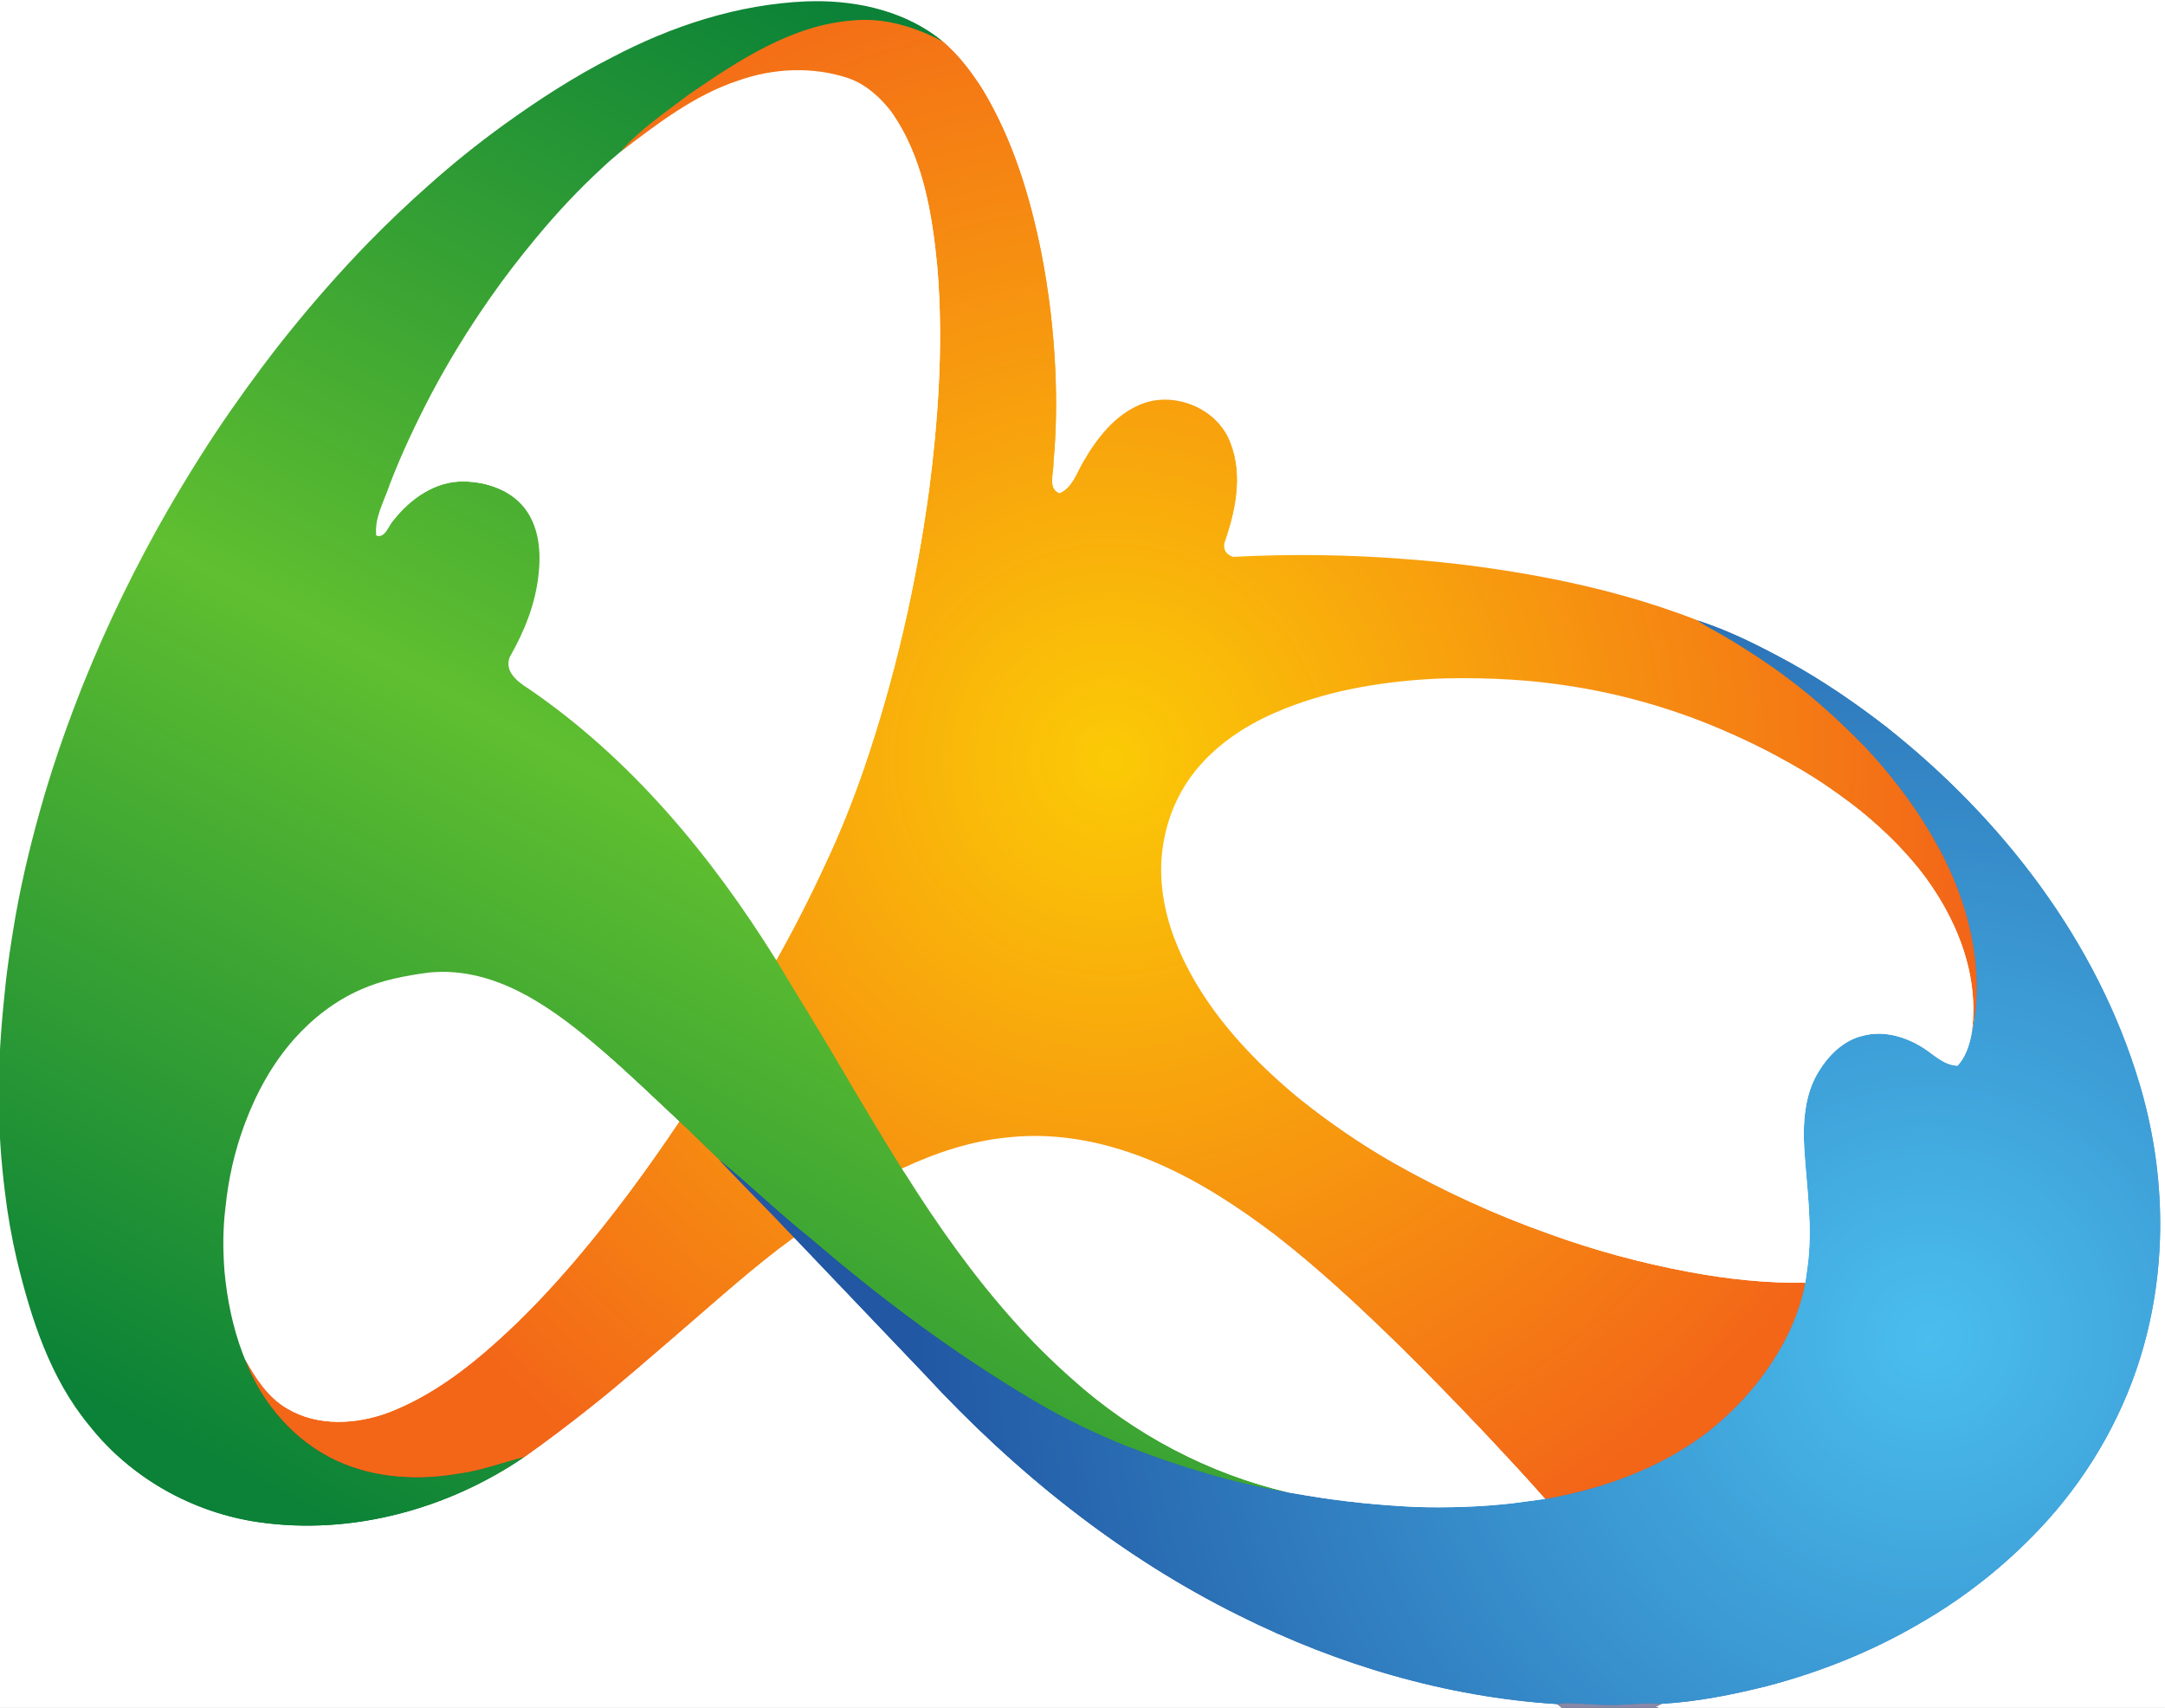 <?xml version="1.0" encoding="utf-8"?>
<!-- Generator: Adobe Illustrator 16.0.0, SVG Export Plug-In . SVG Version: 6.00 Build 0)  -->
<!DOCTYPE svg PUBLIC "-//W3C//DTD SVG 1.1//EN" "http://www.w3.org/Graphics/SVG/1.1/DTD/svg11.dtd">
<svg version="1.1"
	 id="svg8288" sodipodi:docname="big_button.svg" inkscape:version="0.91 r13725" xmlns:dc="http://purl.org/dc/elements/1.1/" xmlns:cc="http://creativecommons.org/ns#" xmlns:rdf="http://www.w3.org/1999/02/22-rdf-syntax-ns#" xmlns:svg="http://www.w3.org/2000/svg" xmlns:sodipodi="http://sodipodi.sourceforge.net/DTD/sodipodi-0.dtd" xmlns:inkscape="http://www.inkscape.org/namespaces/inkscape"
	 xmlns="http://www.w3.org/2000/svg" xmlns:xlink="http://www.w3.org/1999/xlink" x="0px" y="0px" width="606px" height="478px"
	 viewBox="0 0 606 478" enable-background="new 0 0 606 478" xml:space="preserve">
<rect x="0" y="0" width="606" height="478" fill="#333333" stroke="none"/>
<sodipodi:namedview  id="namedview8418" inkscape:current-layer="layer1" inkscape:window-y="-8" inkscape:window-x="-8" inkscape:window-height="706" inkscape:window-width="1360" inkscape:pageshadow="2" inkscape:pageopacity="0" bordercolor="#666666" showgrid="false" pagecolor="#ffffff" guidetolerance="10" inkscape:cy="232.7523" gridtolerance="10" inkscape:cx="292.74798" objecttolerance="10" borderopacity="1" inkscape:zoom="0.78995816" inkscape:window-maximized="1">
	</sodipodi:namedview>
<path id="path8290" fill="#FFFFFF" d="M0,0h606v478H463.71l1.85-0.91c9.87-0.56,19.62-2.52,29.2-4.89
	c14.96-3.92,29.471-9.67,42.83-17.5c13.34-7.63,25.46-17.4,35.78-28.79c12.59-13.98,22.03-30.82,27.07-48.95
	c6.71-23.92,5.93-49.7-1.19-73.44c-11.89-39.91-38.54-74.29-70.94-99.89c-8.54-6.61-17.47-12.73-26.909-17.98
	c-8.37-4.55-16.91-8.94-26.021-11.82c-13.37-5.22-27.27-8.98-41.34-11.73c-6.58-1.29-13.19-2.35-19.83-3.26
	c-6.8-0.92-13.63-1.61-20.479-2.12c-16.03-1.26-32.141-1.46-48.2-0.61c-1.811-0.52-2.79-1.9-2.48-3.8
	c3.13-8.88,5.28-18.94,1.75-28.04c-3.56-9.68-15.78-14.79-25.22-10.8c-7.26,3.01-12.24,9.55-16.051,16.17
	c-1.839,3.1-2.989,7.17-6.589,8.68c-3.43-1.2-1.49-5.94-1.68-8.66c0.81-8.51,0.91-17.08,0.54-25.62
	c-0.5-11.04-1.78-22.05-3.91-32.89c-3.15-15.87-7.96-31.65-16.32-45.6c-3.16-5.02-6.79-9.84-11.33-13.7
	c-10.58-8.73-24.78-11.73-38.23-11.2c-19.06,0.81-37.6,6.87-54.4,15.72c-10.54,5.36-20.5,11.83-30.09,18.74
	c-7.32,5.29-14.37,10.95-21.11,16.97c-5.82,5.15-11.46,10.5-16.89,16.06c-7.7,7.92-15,16.21-21.94,24.8
	c-5.76,7.09-11.17,14.46-16.41,21.94c-6.35,9.09-12.22,18.51-17.78,28.1c-8.97,15.58-16.86,31.78-23.58,48.45
	c-4.14,10.38-7.89,20.92-11.05,31.64c-3.25,11.11-6.03,22.36-8.05,33.76c-1.18,6.97-2.29,13.95-2.97,20.99
	c-1.04,9.93-1.79,19.9-1.63,29.89c-0.04,8.8,0.59,17.59,1.69,26.31c0.75,6.33,1.87,12.61,3.31,18.82
	c3.98,16.43,9.3,33.15,20.26,46.37c11.59,14.68,29,24.41,47.48,27.06c25.95,3.73,52.89-3.63,74.41-18.319
	c6.22-4.41,12.31-9.01,18.28-13.761c8.59-6.75,16.74-14.02,25.05-21.1c10.52-9.02,20.79-18.38,32.02-26.529
	c12.15,12.779,24.36,25.51,36.52,38.279c25.22,27.32,54.71,51.04,88.13,67.55c27.681,13.851,58.03,22.82,88.98,24.78l0.99,0.83H0V0z
	"/>
<path id="path8292" fill="#0B8237" d="M171.61,16.37c16.8-8.85,35.34-14.91,54.4-15.72c13.45-0.53,27.65,2.47,38.23,11.2
	c-7.73-4.07-16.41-6.77-25.23-5.86c-17.11,1.32-31.87,11.19-45.64,20.6C186.27,22.87,178.17,21.02,171.61,16.37z"/>
<path id="path8294" fill="#F57B14" d="M193.37,26.59c13.77-9.41,28.53-19.28,45.64-20.6c8.82-0.91,17.5,1.79,25.23,5.86
	c4.54,3.86,8.17,8.68,11.33,13.7c-8.55,2.39-17.66,2.24-25.95,5.68c-3.1-3.94-7-7.42-11.79-9.1c-9.95-3.31-20.93-2.81-30.77,0.68
	c-12.39,4.08-22.8,12.2-33.05,19.99C179.52,36.41,186.7,31.69,193.37,26.59z"/>
<path id="path8296" fill="#198C36" d="M141.52,35.11c9.59-6.91,19.55-13.38,30.09-18.74c6.56,4.65,14.66,6.5,21.76,10.22
	c-6.67,5.1-13.85,9.82-19.36,16.21c-1.7,1.43-3.42,2.86-5.02,4.41c-6.04-1.63-11.52-4.74-17.33-7.01
	C148.2,38.69,144.48,37.57,141.52,35.11z"/>
<path id="path8298" fill="#FFFFFF" d="M207.06,22.81c9.84-3.49,20.82-3.99,30.77-0.68c4.79,1.68,8.69,5.16,11.79,9.1
	c9.11,12.68,11.68,28.65,13.15,43.83c0.94,11.27,0.96,22.59,0.36,33.88c-0.51,9.52-1.43,19.03-2.68,28.49
	c-3.58,26.47-9.6,52.64-18.24,77.93c-3.08,8.93-6.58,17.73-10.6,26.291c-4.28,9.279-8.91,18.42-13.93,27.33
	c-18.26-29.351-40.89-56.641-69.67-76.21c-2.93-1.86-6.44-4.65-4.94-8.61c4.1-7.14,7.23-14.93,8.08-23.17
	c0.68-6.04,0.19-12.63-3.36-17.76c-3.92-5.69-11.14-8.21-17.81-8.22c-7.87-0.07-14.81,4.91-19.49,10.89c-1.43,1.47-2.2,5-4.77,4.25
	c-0.58-5.01,2.24-9.63,3.75-14.26c3.36-8.76,7.39-17.24,11.74-25.55c4.86-9.17,10.33-18.02,16.27-26.54
	c4.1-5.9,8.51-11.59,13.1-17.11c5.71-6.88,11.82-13.43,18.41-19.48c1.6-1.55,3.32-2.98,5.02-4.41
	C184.26,35.01,194.67,26.89,207.06,22.81z"/>
<path id="path8300" fill="#F68E11" d="M249.62,31.23c8.29-3.44,17.4-3.29,25.95-5.68c8.36,13.95,13.17,29.73,16.32,45.6
	c-4.28,0.93-8.68,0.75-12.99,1.44c-5.38,0.77-10.73,1.76-16.13,2.47C261.3,59.88,258.73,43.91,249.62,31.23z"/>
<path id="path8302" fill="#259535" d="M120.41,52.08c6.74-6.02,13.79-11.68,21.11-16.97c2.96,2.46,6.68,3.58,10.14,5.09
	c5.81,2.27,11.29,5.38,17.33,7.01c-6.59,6.05-12.7,12.6-18.41,19.48c-3.1-3.49-7.95-4.19-11.96-6.2
	C132.58,57.61,126.05,55.74,120.41,52.08z"/>
<path id="path8304" fill="#2F9C34" d="M103.52,68.14c5.43-5.56,11.07-10.91,16.89-16.06c5.64,3.66,12.17,5.53,18.21,8.41
	c4.01,2.01,8.86,2.71,11.96,6.2c-4.59,5.52-9,11.21-13.1,17.11C126.6,77.67,114.29,74.43,103.52,68.14z"/>
<path id="path8306" fill="#3BA533" d="M81.58,92.94c6.94-8.59,14.24-16.88,21.94-24.8c10.77,6.29,23.08,9.53,33.96,15.66
	c-5.94,8.52-11.41,17.37-16.27,26.54c-7.79-2.83-15.27-6.42-22.93-9.58C92.71,98.18,86.73,96.39,81.58,92.94z"/>
<path id="path8308" fill="#F8A00E" d="M291.89,71.15c2.13,10.84,3.41,21.85,3.91,32.89c-11.08-0.71-22.36,0.66-32.67,4.9
	c0.6-11.29,0.58-22.61-0.36-33.88c5.4-0.71,10.75-1.7,16.13-2.47C283.21,71.9,287.61,72.08,291.89,71.15z"/>
<path id="path8310" fill="#48AE32" d="M65.17,114.88c5.24-7.48,10.65-14.85,16.41-21.94c5.15,3.45,11.13,5.24,16.7,7.82
	c7.66,3.16,15.14,6.75,22.93,9.58c-4.35,8.31-8.38,16.79-11.74,25.55c-1.43-1.03-2.86-2.1-4.48-2.83
	c-11.96-5.06-23.87-10.24-35.92-15.1C67.42,117.44,66.27,116.14,65.17,114.88z"/>
<path id="path8312" fill="#F9AE0B" d="M263.13,108.94c10.31-4.24,21.59-5.61,32.67-4.9c0.37,8.54,0.27,17.11-0.54,25.62
	c-2.05-0.45-4.15-0.89-6.25-0.55c-5.36,0.66-10.78,1.25-15.92,2.98c-4.39,1.34-8.35,3.75-12.64,5.34
	C261.7,127.97,262.62,118.46,263.13,108.94z"/>
<path id="path8314" fill="#F9AE0B" d="M319.58,113.47c9.439-3.99,21.66,1.12,25.22,10.8c3.53,9.1,1.38,19.16-1.75,28.04
	c-8.1-8.01-17.12-15.76-28.2-19.19c-3.75-1.23-7.56-2.29-11.32-3.48C307.34,123.02,312.32,116.48,319.58,113.47z"/>
<path id="path8316" fill="#56B831" d="M47.39,142.98c5.56-9.59,11.43-19.01,17.78-28.1c1.1,1.26,2.25,2.56,3.9,3.08
	c12.05,4.86,23.96,10.04,35.92,15.1c1.62,0.73,3.05,1.8,4.48,2.83c-1.51,4.63-4.33,9.25-3.75,14.26c2.57,0.75,3.34-2.78,4.77-4.25
	c2,1.26,4.04,2.47,6.23,3.38c10.77,4.43,21.32,9.39,32.22,13.51c0.74-0.6,1.48-1.2,2.21-1.8c-0.85,8.24-3.98,16.03-8.08,23.17
	c-20.08-8.73-40.21-17.38-60.42-25.81C70.97,153.07,58.95,148.54,47.39,142.98z"/>
<path id="path8318" fill="#FABD09" d="M273.09,132.09c5.14-1.73,10.56-2.32,15.92-2.98c2.1-0.34,4.2,0.1,6.25,0.55
	c0.19,2.72-1.75,7.46,1.68,8.66c3.6-1.51,4.75-5.58,6.589-8.68c3.761,1.19,7.57,2.25,11.32,3.48c11.08,3.43,20.101,11.18,28.2,19.19
	c-0.31,1.9,0.67,3.28,2.48,3.8c5.42,8.48,9.95,17.81,11.27,27.89c0.51,5.21,0.34,10.46,0.57,15.69
	c-11.36,4.89-21.97,12.9-27.43,24.27c-2.141,4.31-3.46,9-4.131,13.76c-5.979,2.14-11.06,6.261-17.239,7.9
	c-7.22,1.819-14.791,3.319-22.23,1.95c-5.58-1.051-11.23-2.18-16.39-4.601c-7.6-3.95-14.81-9.04-19.86-16.07
	c-3.06-3.57-4.61-8.16-7.88-11.54c8.64-25.29,14.66-51.46,18.24-77.93C264.74,135.84,268.7,133.43,273.09,132.09z"/>
<path id="path8320" fill="#4EB332" d="M110.49,145.9c4.68-5.98,11.62-10.96,19.49-10.89c6.67,0.01,13.89,2.53,17.81,8.22
	c3.55,5.13,4.04,11.72,3.36,17.76c-0.73,0.6-1.47,1.2-2.21,1.8c-10.9-4.12-21.45-9.08-32.22-13.51
	C114.53,148.37,112.49,147.16,110.49,145.9z"/>
<path id="path8322" fill="#60BF30" d="M23.81,191.43c6.72-16.67,14.61-32.87,23.58-48.45c11.56,5.56,23.58,10.09,35.26,15.37
	c20.21,8.43,40.34,17.08,60.42,25.81c-1.5,3.96,2.01,6.75,4.94,8.61c28.78,19.57,51.41,46.86,69.67,76.21
	c1.21,1.97,2.37,3.959,3.57,5.939c-5.66-1.21-10.83-3.84-16.12-6.08c-45.76-19.58-91.45-39.3-137.28-58.7
	C53.13,204,38.63,197.34,23.81,191.43z"/>
<path id="path8324" fill="#F9AA0C" d="M345.53,156.11c16.06-0.85,32.17-0.65,48.2,0.61c3.1,11,5.75,22.15,6.319,33.61
	c-14.569,0.92-29.229,3.5-42.68,9.36c-0.23-5.23-0.061-10.48-0.57-15.69C355.48,173.92,350.95,164.59,345.53,156.11z"/>
<path id="path8326" fill="#F79B0F" d="M393.73,156.72c6.85,0.51,13.68,1.2,20.479,2.12c2.59,10.28,4.6,20.78,4.94,31.4
	c-6.37-0.22-12.74-0.31-19.101,0.09C399.48,178.87,396.83,167.72,393.73,156.72z"/>
<path id="path8328" fill="#F79310" d="M414.21,158.84c6.64,0.91,13.25,1.97,19.83,3.26c-1.64,3.98,0.37,8.06,0.72,12.08
	c0.58,5.82,1.67,11.64,1.21,17.52c-5.58-0.77-11.2-1.21-16.819-1.46C418.81,179.62,416.8,169.12,414.21,158.84z"/>
<path id="path8330" fill="#F58413" d="M434.76,174.18c-0.35-4.02-2.359-8.1-0.72-12.08c14.07,2.75,27.97,6.51,41.34,11.73
	c2.17,1.42,4.44,2.68,6.73,3.91c-0.79,4.78,0.81,9.47,0.819,14.24c0.12,4.11-0.199,8.23-1.14,12.24
	c-14.62-6.22-30.07-10.439-45.82-12.52C436.43,185.82,435.34,180,434.76,174.18z"/>
<path id="path8332" fill="#FBCA06" d="M289.28,167.3c7.28-1.3,14.611,1.93,20.52,5.99c5.16,4.79,9.42,11.42,9.3,18.69
	c0.42,6.51-1.3,13.37-5.56,18.42c-5.01,6.58-13.38,10.14-21.58,9.76c-7.66,0.41-14.77-3.97-19.78-9.45
	c-3.48-4.9-5.74-10.66-6.22-16.67c0.68-5.05,1.58-10.3,4.45-14.63c1.83-2.47,4.13-4.55,6.35-6.67
	C280.18,169.56,284.85,168.33,289.28,167.3z"/>
<path id="path8334" fill="#3993CF" d="M475.38,173.83c9.11,2.88,17.65,7.27,26.021,11.82c-1.811-0.31-3.83-0.58-4.94,1.23
	c-4.68-3.22-9.44-6.3-14.35-9.14C479.82,176.51,477.55,175.25,475.38,173.83z"/>
<path id="path8336" fill="#F47416" d="M482.11,177.74c4.909,2.84,9.67,5.92,14.35,9.14c1.26,0.89,2.53,1.81,3.771,2.75
	c-0.681,7.57,0.67,15.32-1.58,22.72c-5.46-3.02-11.12-5.68-16.86-8.13c0.94-4.01,1.26-8.13,1.14-12.24
	C482.92,187.21,481.32,182.52,482.11,177.74z"/>
<path id="path8338" fill="#3C9BD4" d="M496.46,186.88c1.11-1.81,3.13-1.54,4.94-1.23c9.439,5.25,18.369,11.37,26.909,17.98
	c-2.109,1.74-4.1,3.61-5.96,5.61c-2.859-2.93-5.79-5.8-8.79-8.57c-4.26-3.91-8.68-7.63-13.329-11.04
	C498.99,188.69,497.72,187.77,496.46,186.88z"/>
<path id="path8340" fill="#FFFFFF" d="M357.37,199.69c13.45-5.86,28.11-8.44,42.68-9.36c6.36-0.4,12.73-0.31,19.101-0.09
	c5.619,0.25,11.239,0.69,16.819,1.46c15.75,2.08,31.2,6.3,45.82,12.52c5.74,2.45,11.4,5.11,16.86,8.13
	c4.159,2.23,8.239,4.62,12.159,7.25c4.82,3.28,9.551,6.71,13.91,10.59c4.7,4.07,9.021,8.56,12.931,13.39
	c10.229,12.99,17.319,29.93,14.46,46.67c-0.641,2.99-1.66,5.96-3.78,8.26c-4.18-0.13-6.97-3.47-10.35-5.42
	c-4.74-2.85-10.551-4.43-16.011-2.99c-5.529,1.221-9.79,5.521-12.63,10.221c-3.899,6.43-4.32,14.229-3.92,21.55
	c0.7,10.94,2.44,21.95,0.9,32.89c-0.19,1.5-0.4,3-0.62,4.5c-10.931,0.131-21.88-1.01-32.61-3.039
	c-13.39-2.49-26.57-6.07-39.37-10.73c-14.95-5.311-29.42-11.93-43.22-19.74c-9.22-5.27-17.99-11.279-26.27-17.9
	c-3.931-3.199-7.7-6.59-11.29-10.149c-10.07-9.97-18.87-21.591-23.881-34.95c-2.979-7.95-4.39-16.57-3.25-25.03
	c0.671-4.76,1.99-9.45,4.131-13.76C335.4,212.59,346.01,204.58,357.37,199.69z"/>
<path id="path8342" fill="#F36B17" d="M500.23,189.63c4.649,3.41,9.069,7.13,13.329,11.04c-0.77,4.08-1.569,8.19-1.489,12.37
	c0.08,2.26-0.38,4.48-1.261,6.56c-3.92-2.63-8-5.02-12.159-7.25C500.9,204.95,499.55,197.2,500.23,189.63z"/>
<path id="path8344" fill="#51AE2E" d="M12.76,223.07c3.16-10.72,6.91-21.26,11.05-31.64c14.82,5.91,29.32,12.57,44.04,18.71
	c45.83,19.4,91.52,39.12,137.28,58.7c5.29,2.24,10.46,4.87,16.12,6.08c5.13,8.38,10.24,16.78,15.22,25.27
	c5.34,9.101,10.76,18.16,16.35,27.121c0.31,0.469,0.93,1.42,1.24,1.89c-27.08-11.771-54.37-23.05-81.46-34.771
	c-1.04-0.16-2.07-0.05-3.1,0.32c-13.61-11.77-29.79-24.1-48.87-22.33c1.4-0.25,2.77-0.58,4.15-0.91
	c-28.82-12.33-57.63-24.689-86.5-36.9C29.82,230.67,20.82,227.81,12.76,223.07z"/>
<path id="path8346" fill="#F36219" d="M513.56,200.67c3,2.77,5.931,5.64,8.79,8.57c1.37,1.44,2.71,2.91,4.021,4.41
	c-0.37,5.53-1.36,11-1.65,16.54c-4.359-3.88-9.09-7.31-13.91-10.59c0.881-2.08,1.341-4.3,1.261-6.56
	C511.99,208.86,512.79,204.75,513.56,200.67z"/>
<path id="path8348" fill="#40A6DD" d="M522.35,209.24c1.86-2,3.851-3.87,5.96-5.61c32.4,25.6,59.051,59.979,70.94,99.89
	c-0.65,21.67-13.11,41.711-29.61,55.15c-17.68,14.04-41.399,20.33-63.71,16.49c-1.79-0.18-3.29-1.189-4.71-2.2
	c1.811-3.92,3.261-8.01,4.2-12.22c0.07-0.37,0.21-1.11,0.28-1.48c0.22-1.5,0.43-3,0.62-4.5c12.79,2.84,26.42,1.16,38.38-4.08
	c14.2-6.66,25.87-18.789,31.5-33.49c4.2-9.76,4.29-20.569,3.479-30.979c-2.13-14.61-9.6-28.37-20.97-37.83
	c-4.37-3.33-8.65-7.46-14.31-8.29c-1.131-2.24-2.36-4.42-3.631-6.57c-4.13-7.08-9.079-13.64-14.399-19.87
	C525.06,212.15,523.72,210.68,522.35,209.24z"/>
<path id="path8350" fill="#F2571A" d="M526.37,213.65c5.32,6.23,10.27,12.79,14.399,19.87c-2.119,2.94-1.92,6.75-3.119,10.06
	c-3.91-4.83-8.23-9.32-12.931-13.39C525.01,224.65,526,219.18,526.37,213.65z"/>
<path id="path8352" fill="#F9B30B" d="M242.21,215.36c3.27,3.38,4.82,7.97,7.88,11.54c5.05,7.03,12.26,12.12,19.86,16.07
	c5.16,2.421,10.81,3.55,16.39,4.601c7.44,1.369,15.01-0.131,22.23-1.95c6.18-1.64,11.26-5.761,17.239-7.9
	c-1.14,8.46,0.271,17.08,3.25,25.03c-9.97,3.99-20.18,7.99-31.05,8.35c-6.34,0.051-12.78,0.461-19-1.09
	c-18.65-3.05-35.49-13.89-47.4-28.359C235.63,233.09,239.13,224.29,242.21,215.36z"/>
<path id="path8354" fill="#43A02D" d="M4.71,256.83c2.02-11.4,4.8-22.65,8.05-33.76c8.06,4.74,17.06,7.6,25.52,11.54
	c28.87,12.21,57.68,24.57,86.5,36.9c-1.38,0.33-2.75,0.66-4.15,0.91c-6.58,0.87-13.21,2.08-19.31,4.811
	c-7.14,3.149-13.45,8.039-18.62,13.859c-1.17-0.79-2.32-1.619-3.58-2.25C54.36,278.08,29.43,267.689,4.71,256.83z"/>
<path id="path8356" fill="#F14C1C" d="M537.65,243.58c1.199-3.311,1-7.12,3.119-10.06c1.271,2.15,2.5,4.33,3.631,6.57
	c7.739,15.311,11.699,33.19,7.71,50.16C554.97,273.51,547.88,256.57,537.65,243.58z"/>
<path id="path8358" fill="#44B0E4" d="M544.4,240.09c5.659,0.83,9.939,4.96,14.31,8.29c11.37,9.46,18.84,23.22,20.97,37.83
	c0.811,10.41,0.721,21.22-3.479,30.979c-5.63,14.701-17.3,26.83-31.5,33.49c-11.96,5.24-25.59,6.92-38.38,4.08
	c1.54-10.939-0.2-21.949-0.9-32.89c7.45,3.21,16.21,4.8,23.9,1.42c9.52-3.38,17.22-11.761,19.29-21.7c0.21-1.04-0.16-2.07-0.28-3.08
	c2.12-2.3,3.14-5.27,3.78-8.26C556.1,273.28,552.14,255.4,544.4,240.09z"/>
<path id="path8360" fill="#F8A30D" d="M217.68,268.98c5.02-8.91,9.65-18.051,13.93-27.33c11.91,14.47,28.75,25.31,47.4,28.359
	c6.22,1.551,12.66,1.141,19,1.09c10.87-0.359,21.08-4.359,31.05-8.35c5.011,13.359,13.811,24.98,23.881,34.95
	c-4.95,1.92-9.48,4.75-14.36,6.819c-12.39,5.33-25.8,7.891-39.2,8.851c-6.49,1.43-12.97-0.37-19.46-0.591
	c-8.14-0.469-16.02-2.77-23.83-4.949c-6.79-1.891-12.94-5.46-19.62-7.641c-4.98-8.489-10.09-16.89-15.22-25.27
	C220.05,272.939,218.89,270.95,217.68,268.98z"/>
<path id="path8362" fill="#35922C" d="M1.74,277.82c0.68-7.04,1.79-14.021,2.97-20.99c24.72,10.859,49.65,21.25,74.41,32.01
	c1.26,0.631,2.41,1.46,3.58,2.25c-6.16,6.96-10.66,15.23-13.87,23.91c-2.17-2.83-5.77-3.561-8.85-4.939
	c-18.47-7.86-36.89-15.871-55.36-23.73C1.06,285.17,2.35,280.66,1.74,277.82z"/>
<path id="path8364" fill="#FFFFFF" d="M101.32,277.23c6.1-2.73,12.73-3.94,19.31-4.811c19.08-1.77,35.26,10.561,48.87,22.33
	c7.22,6.23,14.06,12.88,21.03,19.38c-8.92,13.32-18.42,26.25-28.81,38.47c-6.85,8.03-14.08,15.771-21.95,22.84
	c-9.01,8.16-18.97,15.601-30.38,20.041c-9.14,3.47-20.1,4.1-28.73-1.061c-5.35-3.1-8.74-8.48-11.69-13.72
	c-0.16-0.4-0.47-1.181-0.63-1.58c-2.8-7.399-4.38-15.21-5.11-23.07c-0.46-5.95-0.47-11.96,0.28-17.88
	c0.79-7.91,2.55-15.72,5.32-23.17c3.21-8.68,7.71-16.95,13.87-23.91C87.87,285.27,94.18,280.38,101.32,277.23z"/>
<path id="path8366" fill="#2A872B" d="M0.11,307.71c-0.16-9.989,0.59-19.96,1.63-29.89c0.61,2.84-0.68,7.35,2.88,8.51
	c18.47,7.859,36.89,15.87,55.36,23.73c3.08,1.379,6.68,2.109,8.85,4.939c-2.77,7.45-4.53,15.26-5.32,23.17
	c-0.33-2.22-0.99-4.59-3.46-5.15C40,324.75,20.29,315.641,0.11,307.71z"/>
<path id="path8368" fill="#4ABEEE" d="M509.34,300.32c2.84-4.7,7.101-9,12.63-10.221c5.46-1.439,11.271,0.141,16.011,2.99
	c3.38,1.95,6.17,5.29,10.35,5.42c0.12,1.01,0.49,2.04,0.28,3.08c-2.07,9.939-9.771,18.32-19.29,21.7
	c-7.69,3.38-16.45,1.79-23.9-1.42C505.02,314.55,505.44,306.75,509.34,300.32z"/>
<path id="path8370" fill="#43A12D" d="M169.5,294.75c1.03-0.37,2.06-0.48,3.1-0.32c27.09,11.721,54.38,23,81.46,34.771
	c9.02,14.329,18.87,28.21,30.19,40.84c-4.16-0.94-7.99-2.83-11.85-4.56c-9.8-4.15-19.56-8.42-29.38-12.541
	c-5.06-2.049-9.86-4.89-15.33-5.739c-8.98-7.101-17.18-15.15-26.04-22.37c-3.72-3.551-7.35-7.2-11.12-10.7
	C183.56,307.63,176.72,300.98,169.5,294.75z"/>
<path id="path8372" fill="#F79710" d="M338.58,304.52c4.88-2.069,9.41-4.899,14.36-6.819c3.59,3.56,7.359,6.95,11.29,10.149
	c-9.73,6.48-20.54,11.131-31.641,14.69c-2.8,0.899-6.09,0.97-8.18,3.3c-12.98-5.65-27.29-8.79-41.47-7.3
	c-10.5,0.94-20.62,4.319-30.12,8.771c-5.59-8.961-11.01-18.021-16.35-27.121c6.68,2.181,12.83,5.75,19.62,7.641
	c7.81,2.18,15.69,4.48,23.83,4.949c6.49,0.221,12.97,2.021,19.46,0.591C312.78,312.41,326.19,309.85,338.58,304.52z"/>
<path id="path8374" fill="#3C9AD4" d="M599.25,303.52c7.12,23.74,7.9,49.521,1.19,73.44c-3.841,2.22-7.04,5.29-10.45,8.08
	c-13.37,10.3-28.87,17.979-45.4,21.58c-8.32,2.53-17.06,1.979-25.57,3.2c-6.59-1.12-13.34-0.67-19.88-2.141
	c-7.12-1.41-14.569-2.68-20.81-6.58c9.57-7.529,17.63-17.119,22.89-28.14c1.42,1.011,2.92,2.021,4.71,2.2
	c22.311,3.84,46.03-2.45,63.71-16.49C586.14,345.23,598.6,325.189,599.25,303.52z"/>
<path id="path8376" fill="#207E2B" d="M0.11,307.71c20.18,7.931,39.89,17.04,59.94,25.31c2.47,0.561,3.13,2.931,3.46,5.15
	c-0.75,5.92-0.74,11.93-0.28,17.88c-0.15,0.38-0.47,1.15-0.62,1.53c-20.25-8.01-39.92-17.48-60.24-25.311
	c-0.14,0.44-0.43,1.32-0.57,1.75C0.7,325.3,0.07,316.51,0.11,307.71z"/>
<path id="path8378" fill="#F68C11" d="M332.59,322.54c11.101-3.56,21.91-8.21,31.641-14.69c8.279,6.621,17.05,12.631,26.27,17.9
	c-6.59,5.641-14.33,9.689-21.84,13.939c-3.75,2.131-8.021,3.36-11.37,6.16c-10.24-7.76-21.07-14.879-32.88-20.01
	C326.5,323.51,329.79,323.439,332.59,322.54z"/>
<path id="path8380" fill="#F57C14" d="M190.53,314.13c3.77,3.5,7.4,7.149,11.12,10.7c6.88,7.35,14.07,14.391,20.96,21.73
	c-11.23,8.149-21.5,17.51-32.02,26.529c-2.39-1.9-4.83-3.76-7.47-5.3c-7.59-4.39-14.43-9.91-21.4-15.19
	C172.11,340.38,181.61,327.45,190.53,314.13z"/>
<path id="path8382" fill="#FFFFFF" d="M252.82,327.311c9.5-4.451,19.62-7.83,30.12-8.771c14.18-1.49,28.49,1.649,41.47,7.3
	c11.81,5.131,22.64,12.25,32.88,20.01c12.04,9.33,23.19,19.74,34.1,30.351c8.561,8.42,16.92,17.03,25.17,25.74
	c5.511,5.869,10.99,11.76,16.32,17.81c-3.02,0.38-6.02,0.85-9.04,1.22c-9,1.021-18.04,1.3-27.09,1.04
	c-10.24-0.49-20.46-1.5-30.57-3.2c-1.67-0.26-3.33-0.54-4.979-0.84c-22.53-5.239-43.55-16.33-60.74-31.79
	c-5.72-5.06-11.15-10.43-16.21-16.14c-11.32-12.63-21.17-26.511-30.19-40.84C253.75,328.73,253.13,327.779,252.82,327.311z"/>
<path id="path8384" fill="#2157A3" d="M201.65,324.83c8.86,7.22,17.06,15.27,26.04,22.37c19.79,16.97,40.8,32.62,63.32,45.78
	c7.7,4.5,15.76,8.34,24.01,11.729c0.48,1.53,0.921,3.1,1.721,4.51c7.54,12.511,15.479,24.87,25.08,35.92
	c2.05,2.23,4.479,4.261,5.439,7.25c-33.42-16.51-62.91-40.229-88.13-67.55c-12.16-12.77-24.37-25.5-36.52-38.279
	C215.72,339.221,208.53,332.18,201.65,324.83z"/>
<path id="path8386" fill="#F57A15" d="M390.5,325.75c13.8,7.811,28.27,14.43,43.22,19.74c-12.439,12.3-27.2,22.039-42.33,30.71
	c-10.909-10.61-22.06-21.021-34.1-30.351c3.35-2.8,7.62-4.029,11.37-6.16C376.17,335.439,383.91,331.391,390.5,325.75z"/>
<path id="path8388" fill="#18752A" d="M2.37,332.27c20.32,7.83,39.99,17.301,60.24,25.311c0.15-0.38,0.47-1.15,0.62-1.53
	c0.73,7.86,2.31,15.671,5.11,23.07c-5.52-0.899-10.31-3.99-15.5-5.88c-16-6.59-31.85-13.551-47.73-20.4
	c-1.44-6.21-2.56-12.49-3.31-18.82C1.94,333.59,2.23,332.71,2.37,332.27z"/>
<path id="path8390" fill="#F36319" d="M433.72,345.49c12.8,4.66,25.98,8.24,39.37,10.73c-4.04,1.279-5.79,5.449-8.81,8.069
	c-12.12,11.33-24.74,22.229-38.67,31.33c-3.11,1.97-6.45,3.66-9.051,6.32c-8.25-8.71-16.609-17.32-25.17-25.74
	C406.52,367.529,421.28,357.79,433.72,345.49z"/>
<path id="path8392" fill="#39972C" d="M227.69,347.2c5.47,0.85,10.27,3.69,15.33,5.739c9.82,4.121,19.58,8.391,29.38,12.541
	c3.86,1.729,7.69,3.619,11.85,4.56c5.06,5.71,10.49,11.08,16.21,16.14c17.19,15.46,38.21,26.551,60.74,31.79
	c-15.811-2.7-31.26-7.39-46.181-13.26c-8.25-3.39-16.31-7.229-24.01-11.729C268.49,379.82,247.48,364.17,227.69,347.2z"/>
<path id="path8394" fill="#0A6729" d="M5.11,352.84c15.88,6.85,31.73,13.811,47.73,20.4c5.19,1.89,9.98,4.98,15.5,5.88
	c0.16,0.399,0.47,1.18,0.63,1.58c4.67,12.25,13.89,23.03,25.95,28.46c10.54,4.81,22.59,5.43,33.9,3.479
	c6.32-0.85,12.29-3.13,18.44-4.689C125.74,422.64,98.8,430,72.85,426.27c-18.48-2.649-35.89-12.38-47.48-27.06
	C14.41,385.99,9.09,369.27,5.11,352.84z"/>
<path id="path8396" fill="#F36618" d="M139.77,375.439c7.87-7.069,15.1-14.81,21.95-22.84c6.97,5.28,13.81,10.801,21.4,15.19
	c2.64,1.54,5.08,3.399,7.47,5.3c-8.31,7.08-16.46,14.35-25.05,21.1C156.69,388.3,148.13,382,139.77,375.439z"/>
<path id="path8398" fill="#F14E1C" d="M464.28,364.29c3.02-2.62,4.77-6.79,8.81-8.069c10.73,2.029,21.68,3.17,32.61,3.039
	c-0.07,0.37-0.21,1.11-0.28,1.48c-1.92-0.82-4.01-0.381-5.17,1.43c-13.25,16.689-28.84,31.42-45.68,44.44
	c-5.19,4.109-11.15,7.239-15.801,12.01c-1.949,0.439-3.909,0.84-5.89,1.13c-5.33-6.05-10.81-11.94-16.32-17.81
	c2.601-2.66,5.94-4.351,9.051-6.32C439.54,386.52,452.16,375.62,464.28,364.29z"/>
<path id="path8400" fill="#F0421E" d="M500.25,362.17c1.16-1.811,3.25-2.25,5.17-1.43c-0.939,4.21-2.39,8.3-4.2,12.22
	c-5.26,11.021-13.319,20.61-22.89,28.14c-8.88,6.801-19.13,11.66-29.8,14.95c-3.221,0.98-6.48,1.84-9.761,2.57
	c4.65-4.771,10.61-7.9,15.801-12.01C471.41,393.59,487,378.859,500.25,362.17z"/>
<path id="path8402" fill="#F14E1C" d="M109.39,395.48c11.41-4.44,21.37-11.881,30.38-20.041c8.36,6.561,16.92,12.86,25.77,18.75
	c-5.97,4.751-12.06,9.351-18.28,13.761c-6.15,1.56-12.12,3.84-18.44,4.689C122.71,406.5,115,402.12,109.39,395.48z"/>
<path id="path8404" fill="#368DCA" d="M589.99,385.04c3.41-2.79,6.609-5.86,10.45-8.08c-5.04,18.13-14.48,34.97-27.07,48.95
	c-5.58,1.359-10.87,3.649-16.43,5.06c-12.341,3.36-25.101,5.66-37.931,5c-10.09,0.521-20.149-0.939-29.979-3.09
	c-8.58-1.77-17.021-4.31-24.99-7.939c-5.42-2.431-11.49-4.261-15.51-8.891c10.67-3.29,20.92-8.149,29.8-14.95
	c6.24,3.9,13.689,5.17,20.81,6.58c6.54,1.471,13.29,1.021,19.88,2.141c8.511-1.221,17.25-0.67,25.57-3.2
	C561.12,403.02,576.62,395.34,589.99,385.04z"/>
<path id="path8406" fill="#F03C1F" d="M68.97,380.7c2.95,5.239,6.34,10.62,11.69,13.72c8.63,5.16,19.59,4.53,28.73,1.061
	c5.61,6.64,13.32,11.02,19.43,17.159c-11.31,1.95-23.36,1.33-33.9-3.479C82.86,403.73,73.64,392.95,68.97,380.7z"/>
<path id="path8408" fill="#2766AE" d="M315.02,404.71c14.921,5.87,30.37,10.56,46.181,13.26c1.649,0.3,3.31,0.58,4.979,0.84
	c-0.51,0.141-1.51,0.4-2.01,0.53c1.96,3.72,5.24,6.391,7.92,9.54c4.09,5.21,8.86,9.88,14.021,14.03
	c15.47,13.89,33.05,25.399,51.949,34.04l-1.819,0.22c-30.95-1.96-61.3-10.93-88.98-24.78c-0.96-2.989-3.39-5.02-5.439-7.25
	c-9.601-11.05-17.54-23.409-25.08-35.92C315.94,407.81,315.5,406.24,315.02,404.71z"/>
<path id="path8410" fill="#3282C3" d="M438.77,418.62c3.28-0.73,6.54-1.59,9.761-2.57c4.02,4.63,10.09,6.46,15.51,8.891
	c7.97,3.63,16.41,6.17,24.99,7.939c9.83,2.15,19.89,3.61,29.979,3.09c12.83,0.66,25.59-1.64,37.931-5
	c5.56-1.41,10.85-3.7,16.43-5.06c-10.32,11.39-22.44,21.16-35.78,28.79c-2.84-0.931-5.75-0.19-8.6,0.16
	c-37.42,2.09-75.74-9.08-105.58-31.91c0.109-0.49,0.32-1.49,0.43-1.98c3.021-0.37,6.021-0.84,9.04-1.22
	C434.86,419.46,436.82,419.06,438.77,418.62z"/>
<path id="path8412" fill="#2B71B6" d="M364.17,419.34c0.5-0.13,1.5-0.39,2.01-0.53c10.11,1.7,20.33,2.71,30.57,3.2
	c-0.06,0.46-0.19,1.391-0.25,1.851c15.03,15.71,34.28,26.659,53.87,35.71c6.49,2.77,13.27,4.779,19.96,7.01
	c7.99,2.54,16.47,3.03,24.43,5.62c-9.58,2.37-19.33,4.33-29.2,4.89c-3.54-0.22-7.079-0.02-10.609,0.25
	c-5.641,0.45-11.25-0.479-16.891-0.39c-18.899-8.641-36.479-20.15-51.949-34.04c-5.16-4.15-9.931-8.82-14.021-14.03
	C369.41,425.73,366.13,423.06,364.17,419.34z"/>
<path id="path8414" fill="#2F7ABD" d="M396.75,422.01c9.05,0.26,18.09-0.02,27.09-1.04c-0.109,0.49-0.32,1.49-0.43,1.98
	c29.84,22.83,68.16,34,105.58,31.91c2.85-0.351,5.76-1.091,8.6-0.16c-13.359,7.83-27.87,13.58-42.83,17.5
	c-7.96-2.59-16.439-3.08-24.43-5.62c-6.69-2.23-13.47-4.24-19.96-7.01c-19.59-9.051-38.84-20-53.87-35.71
	C396.56,423.4,396.69,422.47,396.75,422.01z"/>
<path id="path8416" fill="#8888A8" d="M436.24,477.17l1.819-0.22c5.641-0.09,11.25,0.84,16.891,0.39
	c3.53-0.27,7.069-0.47,10.609-0.25l-1.85,0.91H437.23L436.24,477.17z"/>
<g id="layer1" inkscape:label="Layer 1" inkscape:groupmode="layer">
	<path id="path8290-4" inkscape:connector-curvature="0" fill="#FFFFFF" d="M-0.398-0.261h606v478h-142.29l1.85-0.91
		c9.87-0.561,19.62-2.521,29.2-4.891c14.96-3.92,29.471-9.67,42.83-17.5c13.34-7.63,25.46-17.399,35.78-28.79
		c12.59-13.979,22.03-30.819,27.07-48.949c6.71-23.92,5.93-49.7-1.19-73.44c-11.89-39.91-38.54-74.29-70.94-99.89
		c-8.54-6.61-17.47-12.73-26.909-17.98c-8.37-4.55-16.91-8.94-26.021-11.82c-13.37-5.22-27.27-8.98-41.34-11.73
		c-6.58-1.29-13.19-2.35-19.83-3.26c-6.8-0.92-13.63-1.61-20.479-2.12c-16.03-1.26-32.141-1.46-48.2-0.61
		c-1.811-0.52-2.79-1.9-2.48-3.8c3.13-8.88,5.28-18.94,1.75-28.04c-3.56-9.68-15.78-14.79-25.22-10.8
		c-7.26,3.01-12.24,9.55-16.05,16.17c-1.84,3.1-2.99,7.17-6.59,8.68c-3.43-1.2-1.49-5.94-1.68-8.66c0.81-8.51,0.91-17.08,0.54-25.62
		c-0.5-11.04-1.78-22.05-3.91-32.89c-3.15-15.87-7.96-31.65-16.32-45.6c-3.16-5.02-6.79-9.84-11.33-13.7
		c-10.58-8.73-24.78-11.73-38.23-11.2c-19.06,0.81-37.6,6.87-54.4,15.72c-10.54,5.36-20.5,11.83-30.09,18.74
		c-7.32,5.29-14.37,10.95-21.11,16.97c-5.82,5.15-11.46,10.5-16.89,16.06c-7.7,7.92-15,16.21-21.94,24.8
		c-5.76,7.09-11.17,14.46-16.41,21.94c-6.35,9.09-12.22,18.51-17.78,28.1c-8.97,15.58-16.86,31.78-23.58,48.45
		c-4.14,10.38-7.89,20.92-11.05,31.64c-3.25,11.11-6.03,22.36-8.05,33.759c-1.18,6.971-2.29,13.951-2.97,20.99
		c-1.04,9.93-1.79,19.9-1.63,29.891c-0.04,8.8,0.59,17.59,1.69,26.31c0.75,6.33,1.87,12.61,3.31,18.82
		c3.98,16.43,9.3,33.149,20.26,46.37c11.59,14.68,29,24.41,47.48,27.06c25.95,3.73,52.89-3.63,74.41-18.32
		c6.22-4.409,12.31-9.01,18.28-13.76c8.59-6.75,16.74-14.021,25.05-21.1c10.52-9.021,20.79-18.38,32.02-26.53
		c12.15,12.78,24.36,25.51,36.52,38.28c25.22,27.319,54.71,51.04,88.13,67.55c27.681,13.85,58.03,22.82,88.98,24.78l0.99,0.83
		H-0.398V-0.261L-0.398-0.261z"/>
	<linearGradient id="path8292-2_1_" gradientUnits="userSpaceOnUse" x1="119.934" y1="440.2" x2="324.315" y2="49.947">
		<stop  offset="0" style="stop-color:#0B8237"/>
		<stop  offset="0.5" style="stop-color:#60BF30"/>
		<stop  offset="1" style="stop-color:#0B8237"/>
	</linearGradient>
	<path id="path8292-2" fill="url(#path8292-2_1_)" d="M228.141,0.331c-0.845,0.005-1.689,0.025-2.53,0.058
		c-19.06,0.81-37.6,6.87-54.4,15.72c-10.54,5.36-20.499,11.829-30.089,18.739c-7.32,5.29-14.371,10.95-21.111,16.97
		c-5.82,5.15-11.459,10.501-16.889,16.061c-7.7,7.92-15.001,16.21-21.941,24.8c-5.76,7.09-11.169,14.459-16.409,21.939
		c-6.35,9.09-12.22,18.51-17.78,28.1c-8.97,15.58-16.861,31.78-23.581,48.45c-4.14,10.38-7.89,20.92-11.05,31.641
		c-3.25,11.11-6.03,22.359-8.05,33.759c-1.18,6.971-2.289,13.951-2.969,20.991c-1.04,9.93-1.792,19.899-1.631,29.889
		c-0.04,8.8,0.591,17.591,1.69,26.312c0.75,6.33,1.87,12.609,3.31,18.82c3.98,16.43,9.301,33.148,20.261,46.368
		c11.59,14.681,29,24.411,47.48,27.062c25.95,3.729,52.889-3.631,74.409-18.32c-6.15,1.56-12.119,3.84-18.439,4.69
		c-11.31,1.95-23.36,1.328-33.9-3.481c-12.06-5.43-21.28-16.209-25.95-28.459c-0.16-0.4-0.47-1.18-0.629-1.58
		c-2.8-7.4-4.381-15.211-5.111-23.07c-0.46-5.95-0.47-11.959,0.28-17.88c0.79-7.909,2.55-15.72,5.32-23.17
		c3.21-8.681,7.71-16.95,13.871-23.909c5.17-5.82,11.48-10.711,18.62-13.861c6.1-2.73,12.729-3.939,19.31-4.81
		c19.08-1.77,35.26,10.56,48.87,22.33c7.22,6.229,14.06,12.88,21.03,19.38c3.77,3.5,7.4,7.149,11.12,10.699
		c8.86,7.221,17.061,15.271,26.041,22.371c19.79,16.97,40.799,32.619,63.319,45.779c7.7,4.5,15.761,8.34,24.011,11.729
		c14.92,5.87,30.369,10.562,46.18,13.261c-22.53-5.239-43.551-16.33-60.741-31.79c-5.72-5.06-11.149-10.429-16.209-16.14
		c-11.32-12.629-21.17-26.51-30.19-40.84c-0.31-0.471-0.929-1.421-1.239-1.891c-5.59-8.961-11.01-18.02-16.35-27.119
		c-4.98-8.49-10.09-16.891-15.22-25.271c-1.2-1.979-2.36-3.971-3.57-5.94c-18.26-29.35-40.89-56.64-69.67-76.209
		c-2.93-1.86-6.439-4.651-4.939-8.611c4.1-7.14,7.229-14.929,8.08-23.169c0.68-6.04,0.191-12.631-3.359-17.761
		c-3.92-5.69-11.141-8.21-17.811-8.22c-7.87-0.07-14.809,4.911-19.489,10.891c-1.43,1.47-2.2,5-4.771,4.25
		c-0.58-5.01,2.24-9.629,3.75-14.259c3.36-8.76,7.389-17.24,11.739-25.55c4.86-9.17,10.33-18.021,16.27-26.541
		c4.1-5.9,8.51-11.589,13.1-17.109c5.71-6.88,11.821-13.431,18.411-19.481c1.6-1.55,3.319-2.979,5.019-4.409
		c5.51-6.39,12.691-11.109,19.361-16.209c13.77-9.41,28.529-19.28,45.639-20.6c8.82-0.91,17.501,1.79,25.231,5.859
		C253.923,3.405,240.822,0.256,228.141,0.331z"/>
	<radialGradient id="path8294-3_1_" cx="310.929" cy="212.521" r="242.193" gradientUnits="userSpaceOnUse">
		<stop  offset="0" style="stop-color:#FBCA06"/>
		<stop  offset="1" style="stop-color:#F36618"/>
	</radialGradient>
	<path id="path8294-3" fill="url(#path8294-3_1_)" d="M241.911,5.553c-1.097,0.005-2.198,0.063-3.3,0.176
		c-17.11,1.32-31.869,11.19-45.639,20.6c-6.67,5.1-13.851,9.819-19.361,16.209c10.25-7.79,20.66-15.911,33.05-19.991
		c9.84-3.49,20.82-3.99,30.77-0.68c4.79,1.68,8.691,5.16,11.791,9.1c9.11,12.68,11.68,28.65,13.15,43.83
		c0.94,11.27,0.959,22.591,0.359,33.881c-0.51,9.52-1.43,19.029-2.68,28.489c-3.58,26.47-9.601,52.64-18.241,77.93
		c-3.08,8.93-6.58,17.73-10.6,26.29c-4.28,9.28-8.91,18.42-13.93,27.33c1.21,1.97,2.37,3.961,3.57,5.94
		c5.13,8.38,10.24,16.78,15.22,25.271c5.34,9.1,10.76,18.158,16.35,27.119c9.5-4.45,19.62-7.829,30.12-8.77
		c14.18-1.49,28.489,1.65,41.469,7.301c11.811,5.129,22.642,12.249,32.882,20.009c12.04,9.33,23.189,19.74,34.1,30.351
		c8.56,8.42,16.919,17.03,25.169,25.74c5.51,5.87,10.99,11.76,16.32,17.81c1.979-0.29,3.94-0.689,5.891-1.13
		c3.28-0.73,6.539-1.59,9.759-2.57c10.67-3.29,20.92-8.15,29.801-14.95c9.569-7.53,17.63-17.12,22.891-28.141
		c1.81-3.92,3.26-8.009,4.199-12.219l0.28-1.481c-10.931,0.131-21.88-1.009-32.609-3.039c-13.391-2.49-26.57-6.069-39.37-10.729
		c-14.95-5.31-29.421-11.931-43.221-19.74c-9.22-5.271-17.99-11.28-26.271-17.9c-3.93-3.2-7.699-6.59-11.289-10.149
		c-10.069-9.971-18.871-21.59-23.881-34.95c-2.98-7.95-4.391-16.569-3.25-25.03c0.67-4.76,1.991-9.451,4.131-13.761
		c5.46-11.37,16.07-19.378,27.43-24.269c13.45-5.86,28.11-8.441,42.68-9.361c6.36-0.4,12.73-0.309,19.101-0.089
		c5.619,0.25,11.24,0.689,16.82,1.459c15.75,2.08,31.2,6.3,45.82,12.521c5.739,2.45,11.399,5.11,16.859,8.129
		c4.159,2.23,8.239,4.62,12.159,7.25c4.819,3.28,9.551,6.711,13.911,10.591c4.699,4.07,9.02,8.559,12.93,13.389
		c10.229,12.99,17.319,29.931,14.459,46.671c3.99-16.97,0.03-34.85-7.709-50.159c-1.131-2.24-2.36-4.421-3.63-6.571
		c-4.13-7.08-9.08-13.64-14.4-19.87c-1.31-1.5-2.65-2.969-4.021-4.41c-2.859-2.93-5.79-5.8-8.79-8.57
		c-4.26-3.91-8.68-7.63-13.33-11.041c-1.24-0.94-2.51-1.86-3.771-2.75c-4.68-3.22-9.439-6.299-14.35-9.139
		c-2.29-1.23-4.56-2.491-6.729-3.911c-13.37-5.22-27.27-8.98-41.339-11.73c-6.58-1.29-13.191-2.349-19.832-3.259
		c-6.8-0.92-13.629-1.61-20.479-2.12c-16.03-1.26-32.14-1.461-48.2-0.611c-1.81-0.52-2.789-1.9-2.479-3.8
		c3.13-8.88,5.28-18.939,1.75-28.039c-3.56-9.68-15.78-14.79-25.22-10.8c-7.261,3.01-12.24,9.55-16.05,16.17
		c-1.84,3.1-2.989,7.169-6.589,8.68c-3.43-1.2-1.491-5.941-1.681-8.661c0.81-8.51,0.911-17.079,0.541-25.619
		c-0.5-11.04-1.779-22.051-3.909-32.891c-3.15-15.87-7.96-31.65-16.32-45.6c-3.16-5.02-6.79-9.84-11.33-13.7
		C257.079,8.028,249.587,5.516,241.911,5.553z M190.131,313.869c-8.92,13.32-18.419,26.25-28.81,38.47
		c-6.85,8.03-14.08,15.771-21.95,22.841c-9.01,8.16-18.97,15.6-30.38,20.039c-9.14,3.47-20.101,4.101-28.731-1.06
		c-5.35-3.1-8.739-8.479-11.689-13.72c4.67,12.25,13.89,23.029,25.95,28.459c10.54,4.81,22.59,5.432,33.9,3.481
		c6.32-0.851,12.289-3.131,18.439-4.69c6.22-4.41,12.312-9.01,18.281-13.76c8.59-6.75,16.74-14.02,25.05-21.1
		c10.52-9.021,20.789-18.382,32.019-26.531c-6.89-7.34-14.08-14.38-20.959-21.73C197.532,321.019,193.901,317.369,190.131,313.869z"
		/>
	<path id="path8298-2" inkscape:connector-curvature="0" fill="#FFFFFF" d="M206.662,22.549c9.84-3.49,20.82-3.99,30.77-0.68
		c4.79,1.68,8.69,5.16,11.79,9.1c9.11,12.68,11.68,28.65,13.15,43.83c0.94,11.27,0.96,22.59,0.36,33.88
		c-0.51,9.521-1.43,19.03-2.68,28.49c-3.58,26.47-9.6,52.64-18.24,77.93c-3.08,8.93-6.58,17.73-10.6,26.29
		c-4.28,9.28-8.91,18.42-13.93,27.33c-18.26-29.35-40.89-56.64-69.67-76.21c-2.93-1.86-6.44-4.65-4.94-8.61
		c4.1-7.14,7.23-14.93,8.08-23.17c0.68-6.04,0.19-12.63-3.36-17.76c-3.92-5.69-11.14-8.21-17.81-8.22
		c-7.87-0.07-14.81,4.91-19.49,10.89c-1.43,1.47-2.2,5-4.77,4.25c-0.58-5.01,2.24-9.63,3.75-14.26c3.36-8.76,7.39-17.24,11.74-25.55
		c4.86-9.17,10.33-18.02,16.27-26.54c4.1-5.9,8.51-11.59,13.1-17.11c5.71-6.88,11.82-13.43,18.41-19.479
		c1.6-1.55,3.32-2.98,5.02-4.41C183.861,34.749,194.271,26.629,206.662,22.549z"/>
	<radialGradient id="path8334-7_1_" cx="539.955" cy="374.386" r="284.782" gradientUnits="userSpaceOnUse">
		<stop  offset="0" style="stop-color:#4ABEEE"/>
		<stop  offset="1" style="stop-color:#2157A3"/>
	</radialGradient>
	<path id="path8334-7" fill="url(#path8334-7_1_)" d="M474.981,173.569c2.17,1.42,4.439,2.681,6.729,3.911
		c4.91,2.84,9.67,5.919,14.35,9.139c1.261,0.89,2.53,1.81,3.771,2.75c4.65,3.41,9.07,7.131,13.33,11.041
		c3,2.77,5.931,5.641,8.79,8.57c1.37,1.44,2.711,2.91,4.021,4.41c5.32,6.23,10.271,12.79,14.4,19.87
		c1.27,2.15,2.499,4.331,3.63,6.571c7.739,15.31,11.699,33.189,7.709,50.159c-0.64,2.989-1.66,5.959-3.779,8.259
		c-4.181-0.129-6.971-3.469-10.351-5.418c-4.74-2.851-10.549-4.432-16.009-2.991c-5.53,1.22-9.79,5.521-12.63,10.221
		c-3.9,6.43-4.32,14.229-3.921,21.55c0.7,10.939,2.44,21.949,0.9,32.889c-0.19,1.5-0.4,3-0.62,4.5l-0.28,1.481
		c-0.939,4.21-2.39,8.299-4.199,12.219c-5.261,11.021-13.321,20.61-22.891,28.141c-8.881,6.8-19.131,11.66-29.801,14.95
		c-3.22,0.98-6.479,1.84-9.759,2.57c-1.95,0.44-3.911,0.84-5.891,1.13c-3.021,0.38-6.02,0.851-9.039,1.22
		c-9,1.021-18.041,1.3-27.091,1.039c-10.24-0.489-20.46-1.5-30.57-3.199c-1.67-0.261-3.33-0.539-4.979-0.84
		c-15.811-2.699-31.26-7.391-46.18-13.261c-8.25-3.39-16.311-7.229-24.011-11.729c-22.52-13.16-43.529-28.81-63.319-45.779
		c-8.98-7.101-17.181-15.15-26.041-22.371c6.88,7.351,14.069,14.391,20.959,21.73c12.15,12.779,24.36,25.511,36.521,38.281
		c25.22,27.319,54.71,51.04,88.13,67.55c27.68,13.85,58.031,22.819,88.98,24.779l1.819-0.22c5.64-0.091,11.25,0.84,16.891,0.391
		c3.53-0.271,7.069-0.471,10.609-0.25c9.87-0.561,19.62-2.521,29.2-4.891c14.96-3.92,29.471-9.67,42.831-17.5
		c13.34-7.631,25.46-17.401,35.779-28.791c12.59-13.98,22.03-30.82,27.07-48.95c6.71-23.92,5.93-49.698-1.19-73.438
		c-11.89-39.91-38.541-74.291-70.94-99.891c-8.54-6.61-17.47-12.729-26.909-17.979C492.632,180.839,484.091,176.449,474.981,173.569
		z"/>
	<path id="path8340-1" inkscape:connector-curvature="0" fill="#FFFFFF" d="M356.972,199.429c13.45-5.86,28.11-8.44,42.68-9.36
		c6.36-0.4,12.73-0.31,19.101-0.09c5.619,0.25,11.239,0.69,16.819,1.46c15.75,2.08,31.2,6.3,45.82,12.52
		c5.74,2.45,11.4,5.11,16.86,8.13c4.159,2.23,8.239,4.62,12.159,7.25c4.82,3.28,9.551,6.71,13.91,10.59
		c4.7,4.07,9.021,8.561,12.931,13.39c10.229,12.99,17.319,29.931,14.46,46.67c-0.641,2.99-1.66,5.961-3.78,8.261
		c-4.18-0.13-6.97-3.47-10.35-5.42c-4.74-2.851-10.551-4.431-16.011-2.99c-5.529,1.22-9.79,5.521-12.63,10.22
		c-3.899,6.43-4.32,14.23-3.92,21.551c0.7,10.939,2.44,21.949,0.9,32.89c-0.19,1.5-0.4,3-0.62,4.5
		c-10.931,0.13-21.88-1.011-32.61-3.04c-13.39-2.49-26.57-6.07-39.37-10.73c-14.95-5.31-29.42-11.93-43.22-19.74
		c-9.22-5.27-17.99-11.279-26.27-17.899c-3.931-3.2-7.7-6.59-11.29-10.149c-10.07-9.971-18.87-21.59-23.881-34.951
		c-2.979-7.949-4.39-16.569-3.25-25.029c0.671-4.76,1.99-9.45,4.131-13.76C335.002,212.329,345.611,204.319,356.972,199.429z"/>
	<path id="path8364-8" inkscape:connector-curvature="0" fill="#FFFFFF" d="M100.921,276.969c6.1-2.73,12.73-3.939,19.31-4.81
		c19.08-1.771,35.26,10.56,48.87,22.329c7.22,6.23,14.06,12.881,21.03,19.381c-8.92,13.32-18.42,26.25-28.81,38.47
		c-6.85,8.03-14.08,15.771-21.95,22.84c-9.01,8.16-18.97,15.601-30.38,20.04c-9.14,3.471-20.1,4.101-28.73-1.06
		c-5.35-3.101-8.74-8.48-11.69-13.72c-0.16-0.4-0.47-1.181-0.63-1.58c-2.8-7.4-4.38-15.211-5.11-23.07
		c-0.46-5.95-0.47-11.96,0.28-17.88c0.79-7.91,2.55-15.72,5.32-23.171c3.21-8.68,7.71-16.949,13.87-23.909
		C87.472,285.009,93.782,280.119,100.921,276.969z"/>
	<path id="path8382-1" inkscape:connector-curvature="0" fill="#FFFFFF" d="M252.421,327.049c9.5-4.449,19.62-7.83,30.12-8.77
		c14.18-1.49,28.49,1.65,41.47,7.3c11.81,5.13,22.64,12.25,32.88,20.01c12.04,9.33,23.19,19.74,34.1,30.351
		c8.561,8.42,16.921,17.029,25.171,25.739c5.51,5.87,10.989,11.761,16.319,17.811c-3.02,0.38-6.02,0.85-9.04,1.22
		c-9,1.02-18.04,1.3-27.09,1.04c-10.24-0.49-20.46-1.5-30.57-3.2c-1.67-0.26-3.33-0.54-4.979-0.84
		c-22.53-5.24-43.55-16.33-60.74-31.79c-5.72-5.06-11.15-10.431-16.21-16.14c-11.32-12.631-21.17-26.51-30.19-40.84
		C253.352,328.469,252.731,327.52,252.421,327.049L252.421,327.049z"/>
	<path id="path8416-4" inkscape:connector-curvature="0" fill="#8888A8" d="M435.842,476.909l1.819-0.22
		c5.641-0.091,11.25,0.84,16.891,0.39c3.53-0.271,7.069-0.47,10.609-0.25l-1.85,0.91h-26.479L435.842,476.909L435.842,476.909z"/>
</g>
</svg>
